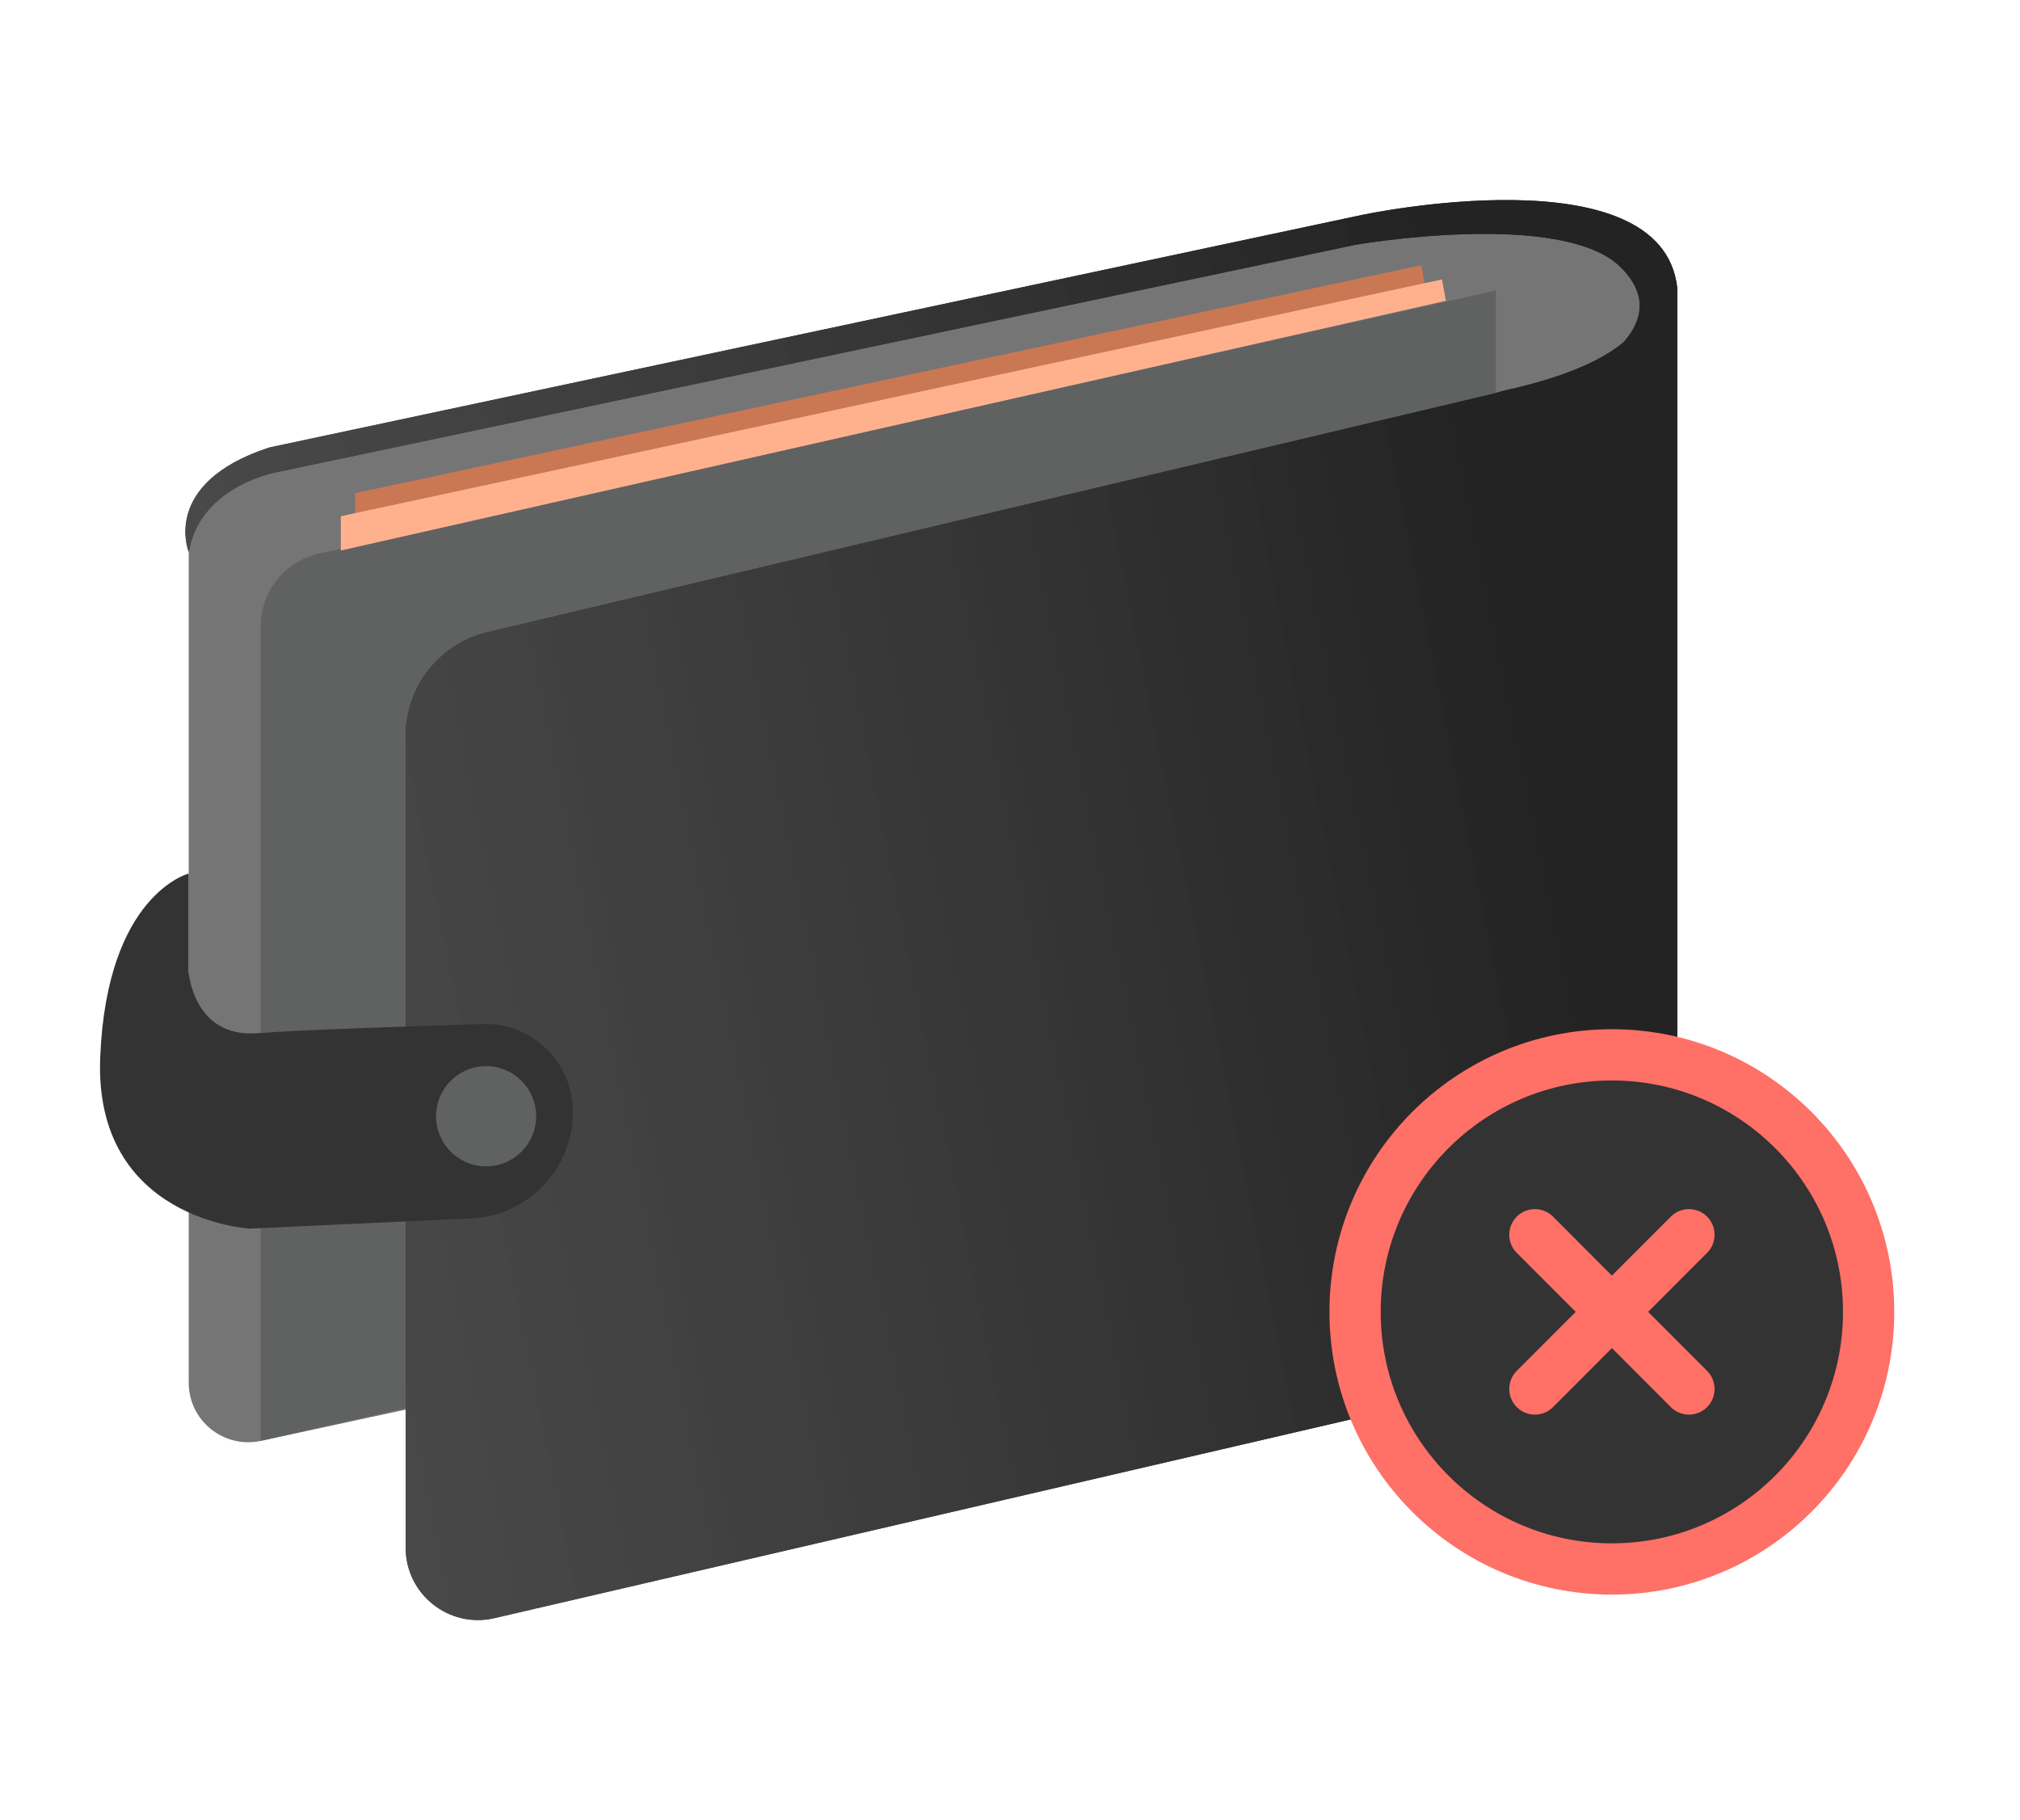 <svg xmlns="http://www.w3.org/2000/svg" width="202" height="182" viewBox="0 0 202 182" fill="none" class="injected-svg" data-src="/static/images/your-position/position-connect-wallet.svg" xmlns:xlink="http://www.w3.org/1999/xlink">
<path d="M18.872 55.175V138.241C18.872 142.034 22.369 144.854 26.073 144.06L165.12 114.031L165.464 26.828C165.464 26.828 160.966 18.555 139.816 22.119L25.029 46.838C25.029 46.838 18.157 48.613 18.872 55.168V55.175Z" fill="#757576"></path>
<path d="M26.074 144.053V62.605C26.074 59.126 28.484 56.114 31.88 55.355L149.592 29.04V116.2L26.074 144.053Z" fill="#606161"></path>
<path d="M167.731 127.776V28.923C167.731 28.873 167.731 28.815 167.724 28.765C166.193 15.111 136.206 21.487 136.206 21.487L27.003 44.724C26.96 44.732 26.91 44.746 26.867 44.76C16.042 48.324 18.873 55.18 18.873 55.18C20.06 48.303 28.118 47.115 28.118 47.115L135.555 24.471C135.555 24.471 156.112 20.915 162.025 26.676C164.985 29.56 164.091 32.193 162.461 34.097C162.418 34.147 162.375 34.19 162.325 34.233C160.952 35.407 157.735 37.425 150.799 38.963C150.327 39.071 149.898 39.185 149.498 39.314C149.477 39.314 149.455 39.328 149.434 39.336L48.76 63.203C43.956 64.341 40.566 68.635 40.566 73.573V154.735C40.566 159.394 44.899 162.836 49.432 161.784L159.308 136.285C167.895 133.824 167.731 127.769 167.731 127.769V127.776Z" fill="#29292A"></path>
<path d="M167.731 127.776V28.923C167.731 28.873 167.731 28.815 167.724 28.765C166.193 15.111 136.206 21.487 136.206 21.487L27.003 44.724C26.96 44.732 26.91 44.746 26.867 44.76C16.042 48.324 18.873 55.18 18.873 55.18C20.06 48.303 28.118 47.115 28.118 47.115L135.555 24.471C135.555 24.471 156.112 20.915 162.025 26.676C164.985 29.56 164.091 32.193 162.461 34.097C162.418 34.147 162.375 34.19 162.325 34.233C160.952 35.407 157.735 37.425 150.799 38.963C150.327 39.071 149.898 39.185 149.498 39.314C149.477 39.314 149.455 39.328 149.434 39.336L48.76 63.203C43.956 64.341 40.566 68.635 40.566 73.573V154.735C40.566 159.394 44.899 162.836 49.432 161.784L159.308 136.285C167.895 133.824 167.731 127.769 167.731 127.769V127.776Z" fill="url(#paint0_linear_2320_135712-85)"></path>
<path d="M18.872 87.337V97.249C18.872 97.249 19.373 103.797 25.751 103.297C29.619 102.989 40.387 102.624 48.267 102.38C53.207 102.23 57.297 106.195 57.297 111.147C57.297 116.851 52.821 121.546 47.123 121.811L24.979 122.834C24.979 122.834 9.356 122.004 10.021 105.701C10.686 89.398 18.872 87.337 18.872 87.337Z" fill="#333333"></path>
<path d="M48.611 116.61C51.375 116.61 53.616 114.367 53.616 111.6C53.616 108.833 51.375 106.591 48.611 106.591C45.846 106.591 43.605 108.833 43.605 111.6C43.605 114.367 45.846 116.61 48.611 116.61Z" fill="#606161"></path>
<path d="M35.52 52.607V49.308L142.127 26.514L142.499 28.568L35.52 52.607Z" fill="#CA7853"></path>
<path d="M34.082 55.04V51.612L144.201 27.938L144.587 30.071L34.082 55.04Z" fill="#FFB18E"></path>
<path d="M161.185 156.863C175.366 156.863 186.862 145.356 186.862 131.162C186.862 116.969 175.366 105.462 161.185 105.462C147.004 105.462 135.508 116.969 135.508 131.162C135.508 145.356 147.004 156.863 161.185 156.863Z" fill="#333333" stroke="#FF7067" stroke-width="5.124" stroke-linecap="round" stroke-linejoin="round"></path>
<path d="M168.895 123.448L153.488 138.869" stroke="#FF7067" stroke-width="5.124" stroke-linecap="round" stroke-linejoin="round"></path>
<path d="M153.488 123.448L168.895 138.869" stroke="#FF7067" stroke-width="5.124" stroke-linecap="round" stroke-linejoin="round"></path>
<defs>
<linearGradient id="paint0_linear_2320_135712-85" x1="164.983" y1="131.448" x2="-429.415" y2="251.223" gradientUnits="userSpaceOnUse">
<stop stop-color="#232323"></stop>
<stop offset="1" stop-color="white" stop-opacity="0"></stop>
</linearGradient>
</defs>
</svg>